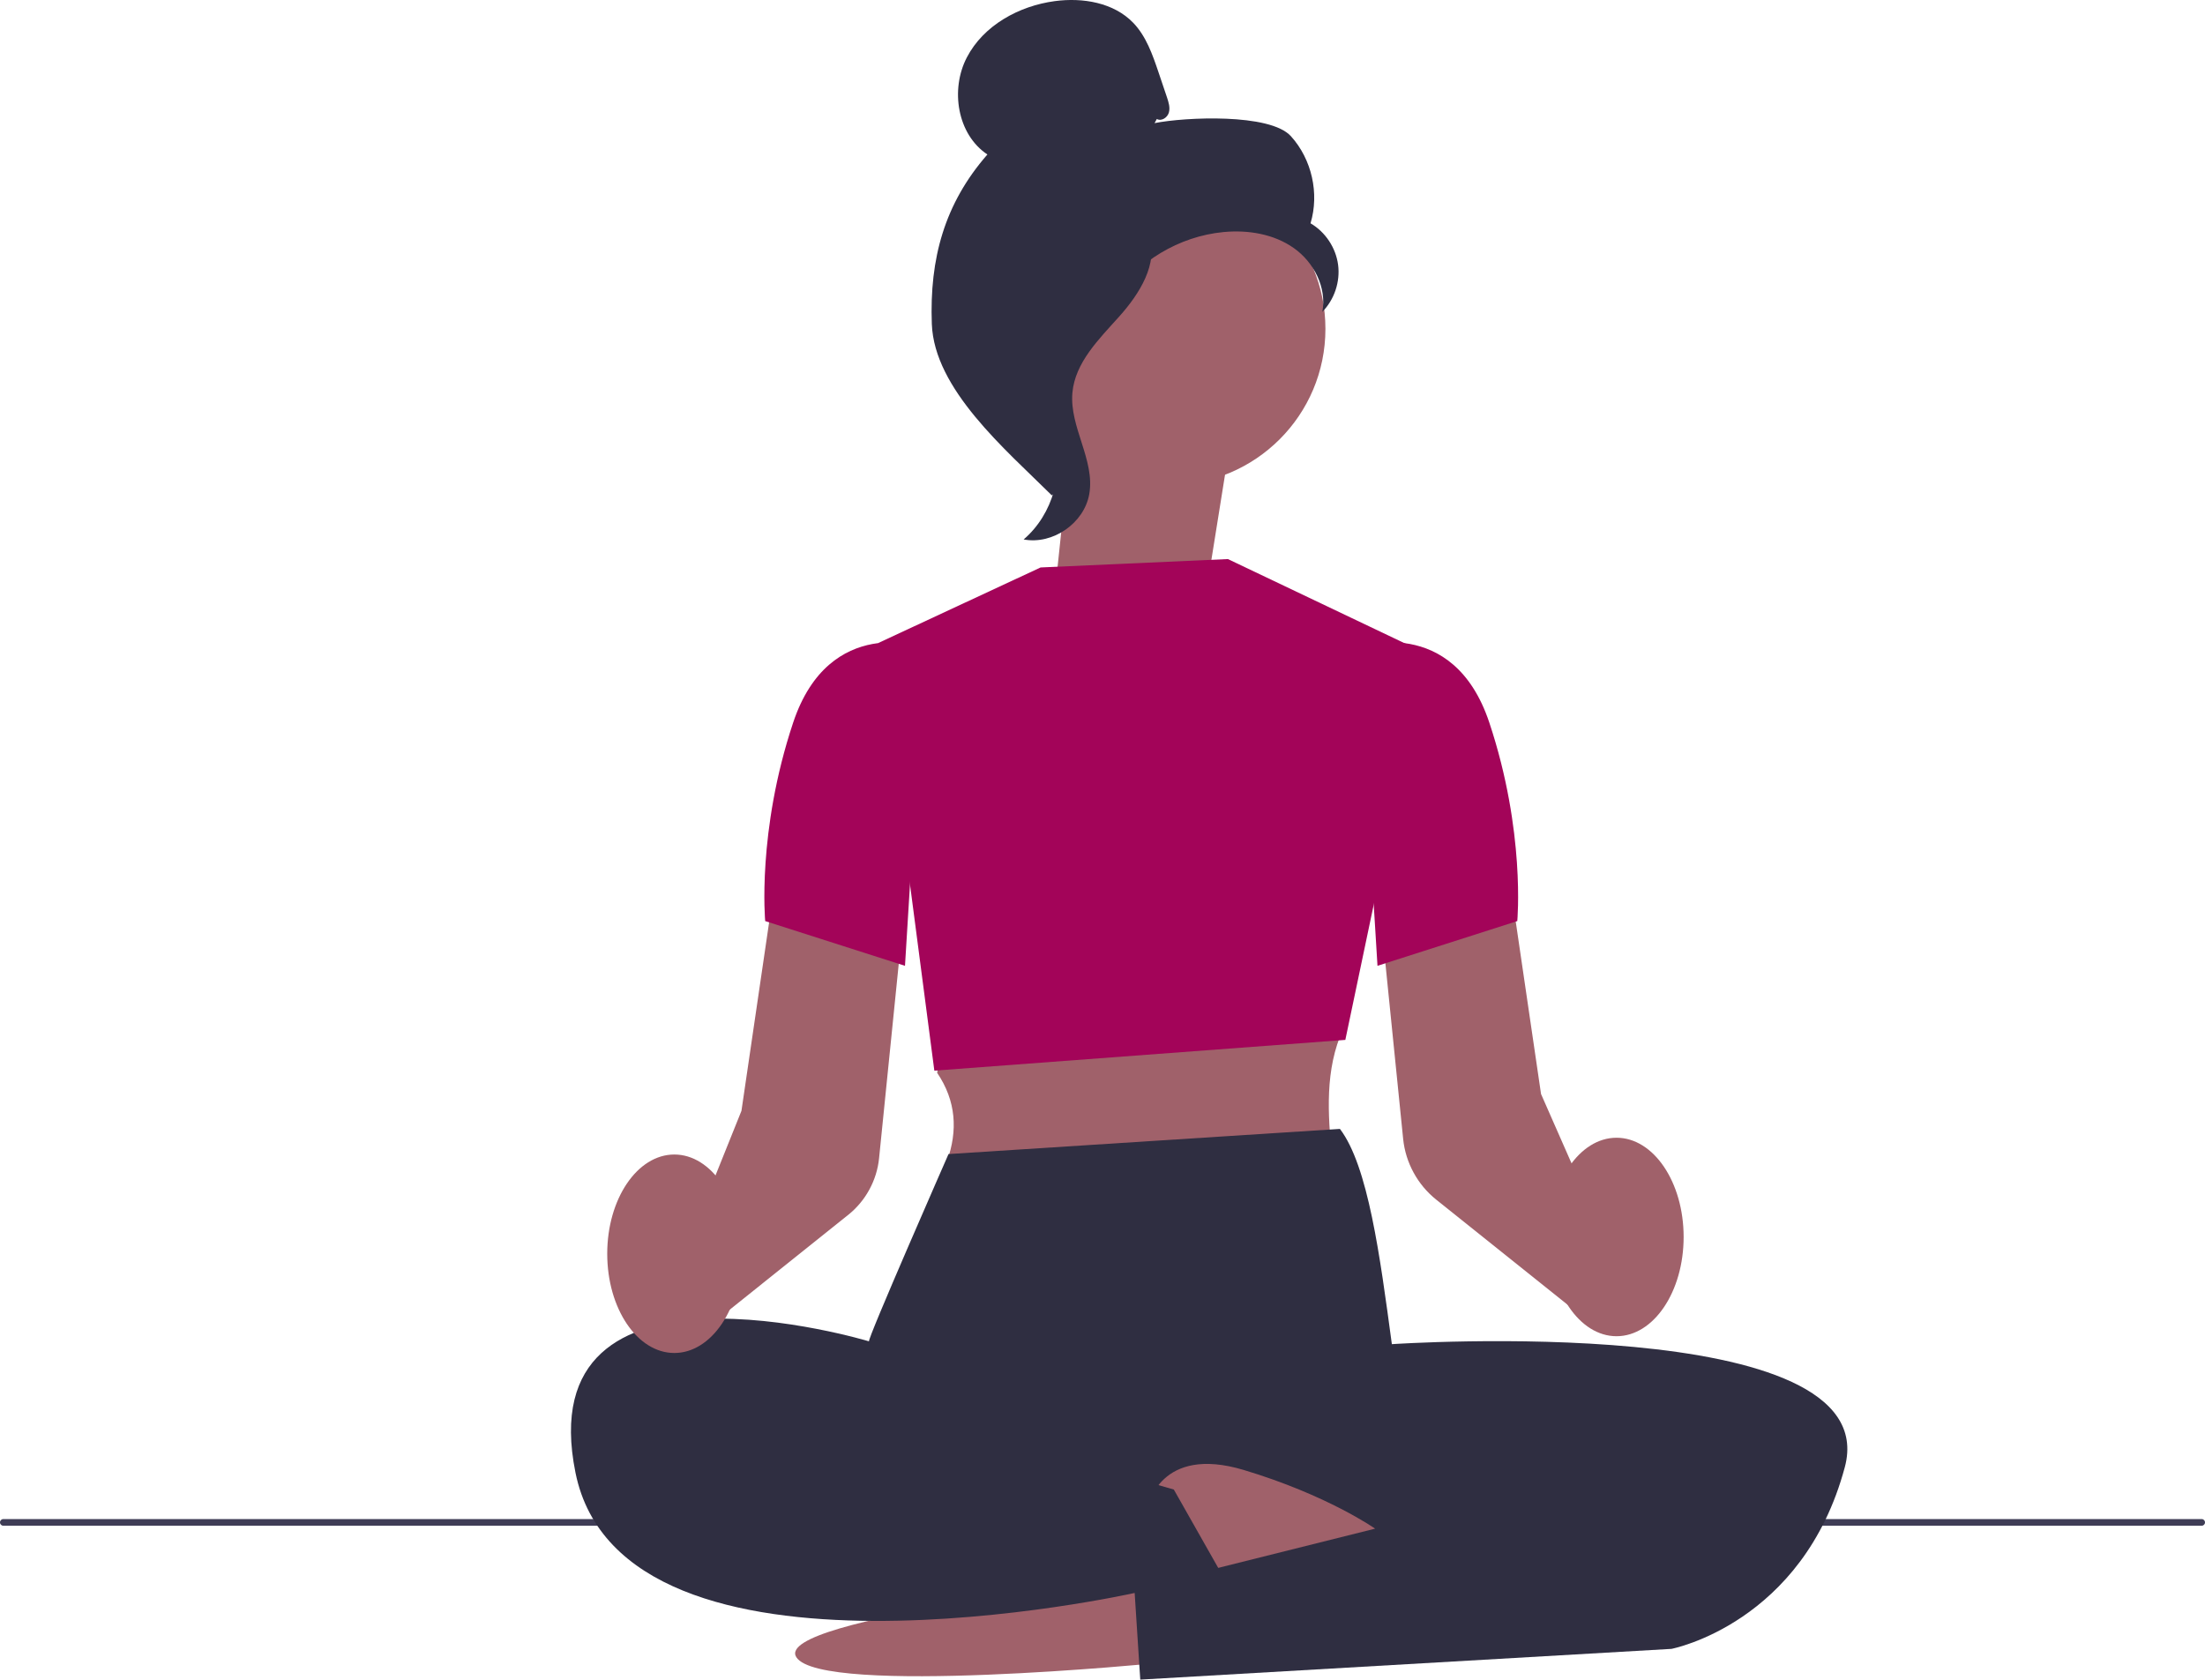 <svg xmlns="http://www.w3.org/2000/svg" width="788.67" height="600.83" viewBox="0 0 788.67 600.83" xmlns:xlink="http://www.w3.org/1999/xlink"><path d="m0,544.59c0,.66.53,1.19,1.19,1.19h786.29c.66,0,1.19-.53,1.19-1.19s-.53-1.19-1.19-1.19H1.19c-.66,0-1.19.53-1.19,1.19Z" fill="#3f3d56"/><polygon points="432.06 207.9 440.18 157.19 385.41 134.88 377.3 211.95 432.06 207.9" fill="#a0616a"/><circle cx="418.22" cy="117.64" r="55.85" fill="#a0616a"/><path d="m413.77,42.56c1.62.94,3.78-.48,4.3-2.28s-.09-3.71-.68-5.48c-1-2.97-2.01-5.95-3.01-8.92-2.14-6.33-4.41-12.88-9.03-17.7-6.99-7.27-18.09-9.12-28.08-7.78-12.83,1.72-25.5,8.67-31.46,20.16-5.97,11.49-3.43,27.53,7.36,34.7-15.37,17.61-20.73,37.25-19.88,60.61.85,23.36,26.3,44.86,42.91,61.32,3.71-2.25,7.08-12.78,5.04-16.61-2.04-3.83.88-8.26-1.64-11.78-2.52-3.52-4.64,2.09-2.08-1.42,1.61-2.21-4.68-7.3-2.28-8.62,11.58-6.4,15.43-20.84,22.71-31.89,8.77-13.33,23.79-22.36,39.68-23.86,8.75-.83,18,.67,25.17,5.75s11.82,14.16,10.16,22.8c4.31-4.38,6.45-10.79,5.64-16.87s-4.55-11.72-9.86-14.81c3.22-10.66.46-22.92-7.02-31.17-7.48-8.25-37.84-6.84-48.76-4.67" fill="#2f2e41"/><path d="m412.07,83.32c-14.47,1.56-24.92,14.1-33.74,25.67-5.08,6.67-10.41,14.04-10.28,22.43.13,8.48,5.8,15.75,8.51,23.79,4.43,13.14.11,28.76-10.43,37.76,10.42,1.98,21.68-5.83,23.48-16.28,2.09-12.16-7.13-23.9-6.04-36.2.96-10.83,9.5-19.17,16.75-27.27s14.07-18.85,10.73-29.2" fill="#2f2e41"/><path d="m414.84,594.83s-121,12-130-2,122.79-28,122.79-28l7.21,30Z" fill="#a0616a"/><path d="m337.69,370.49l-2.5,13.27c6.81,10.05,7.46,20.67,3.5,31.73l138,1c-1.48-14.95-3.11-30.97,2.57-45.66l-141.57-.34Z" fill="#a0616a"/><path d="m563.73,469.16l-50.05-40.04c-6.65-5.32-10.96-13.23-11.81-21.7l-7.71-76.27,45.95-15.32,11.08,75.52,27.61,62.75-15.06,15.06h-.01Z" fill="#a0616a"/><polygon points="372.19 202.99 439.19 199.99 510.19 233.81 481.19 371.99 334.19 382.99 314.19 229.99 372.19 202.99" fill="#a30459"/><path d="m479.26,403.83c10.07,13.27,14.29,45.22,18.57,77,0,0-186-1-187-1s28.43-67,28.43-67l140-9h0Z" fill="#2f2e41"/><path d="m485.34,472.35l12.5,8.48s177-12,162,44-62,65-62,65l-190,11-2-31s-183,41-200-43,105-47,105-47l174.5-7.48h0Z" fill="#2f2e41"/><path d="m410.65,538.83s4.19-22,34.19-13,47,21,47,21l-72,18-9.19-26Z" fill="#a0616a"/><path d="m485.69,231.49s34-12,47,27c13,39,10,71,10,71l-50,16-7-114h0Z" fill="#a30459"/><path d="m252.54,475.25l-10.91-19.22,23.57-58.67,11.08-75.53,45.95,15.32-7.81,77.2c-.8,7.89-4.81,15.25-11,20.2l-50.88,40.71h0Z" fill="#a0616a"/><path d="m330.69,231.49s-34-12-47,27c-13,39-10,71-10,71l50,16,7-114h0Z" fill="#a30459"/><ellipse cx="578.19" cy="442.49" rx="24" ry="35.5" fill="#a0616a"/><ellipse cx="241.19" cy="448.49" rx="24" ry="35.5" fill="#a0616a"/><polyline points="332.84 507.83 419.84 532.83 436.84 562.83 404.33 569.83" fill="#2f2e41"/></svg>